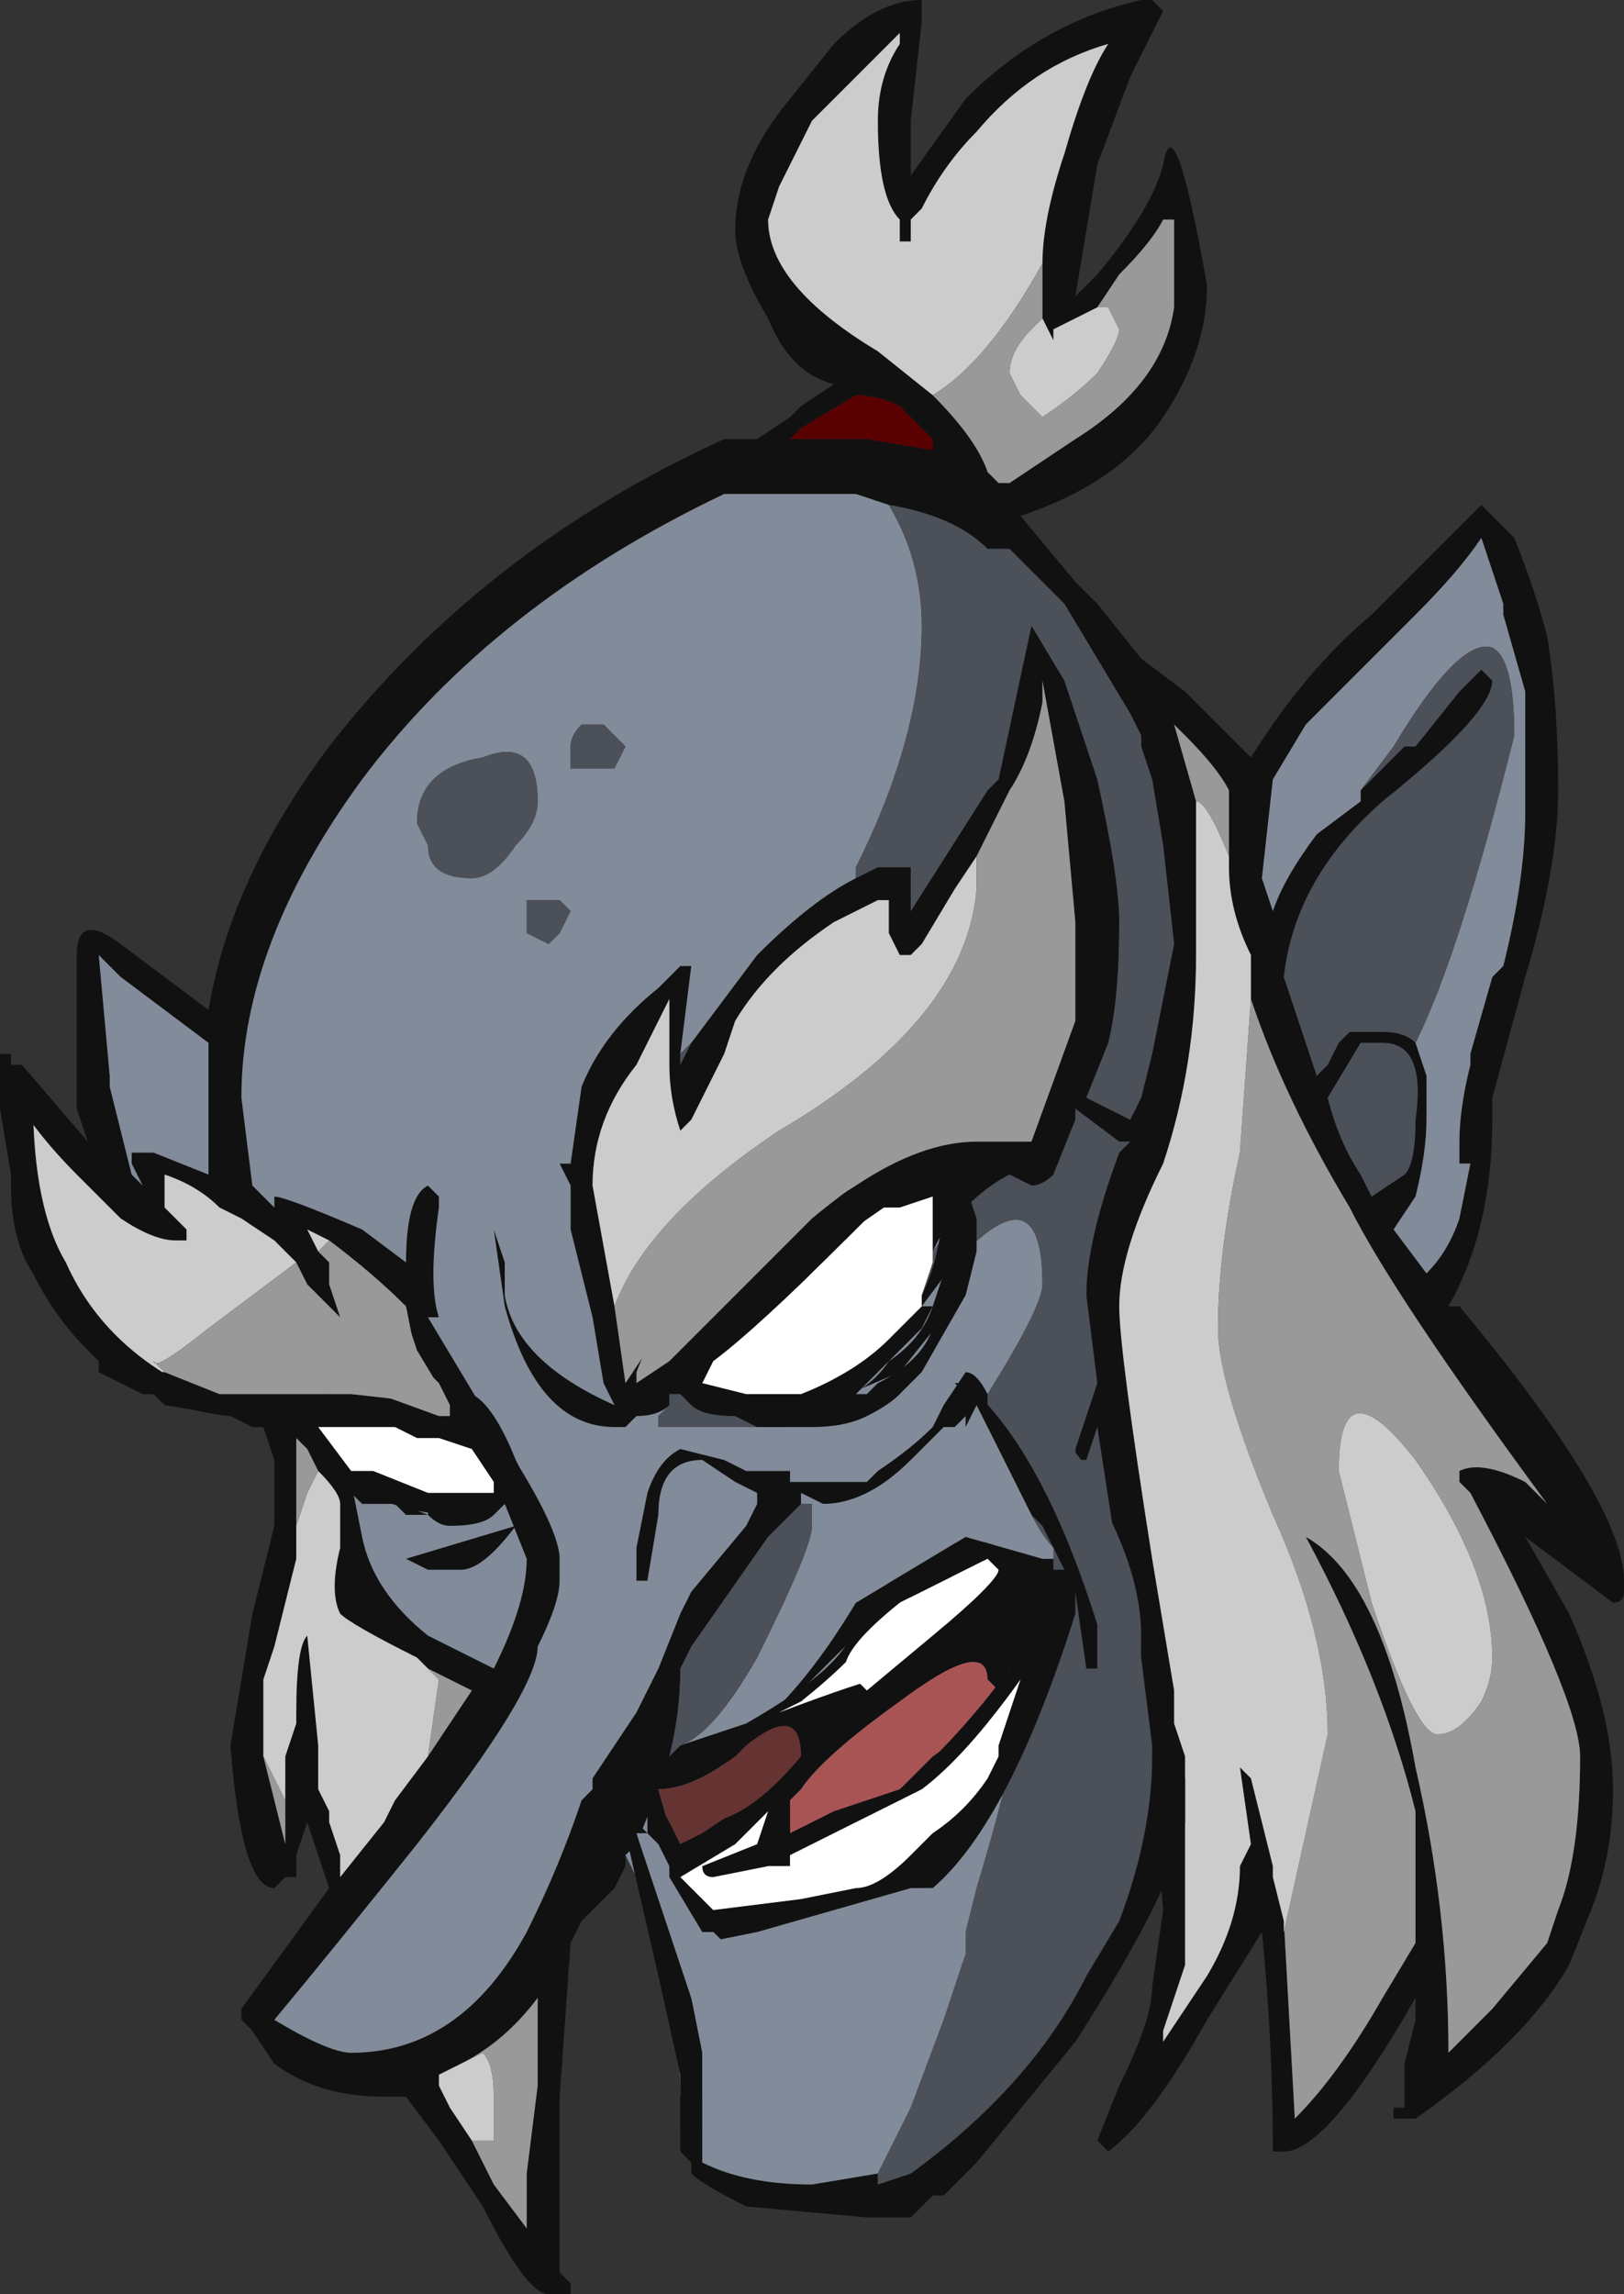 <?xml version="1.0" encoding="UTF-8" standalone="no"?>
<svg xmlns:ffdec="https://www.free-decompiler.com/flash" xmlns:xlink="http://www.w3.org/1999/xlink" ffdec:objectType="frame" height="73.15px" width="51.8px" xmlns="http://www.w3.org/2000/svg">
  <rect width="100%" height="100%" fill="#333333" stroke="none"/>
  <g transform="matrix(1.0, 0.0, 0.0, 1.0, 28.7, 80.15)">
    <use ffdec:characterId="19" height="10.45" transform="matrix(7.0, 0.0, 0.0, 7.0, -28.7, -80.15)" width="7.4" xlink:href="#shape0"/>
  </g>
  <defs>
    <g id="shape0" transform="matrix(1.0, 0.0, 0.0, 1.0, 4.1, 11.45)">
      <path d="M-1.2 -3.0 L-1.25 -3.0 -1.25 -2.95 -1.3 -2.85 -1.45 -2.7 -1.5 -2.6 -1.55 -1.9 -1.55 -1.1 -1.5 -1.05 -1.5 -1.0 -1.6 -1.0 Q-1.7 -1.0 -1.9 -1.4 L-2.1 -1.7 -2.25 -1.9 -2.35 -1.9 Q-2.65 -1.9 -2.85 -2.05 L-2.95 -2.2 -3.0 -2.25 -3.0 -2.3 -2.6 -2.85 -2.7 -3.15 -2.75 -3.0 -2.75 -2.9 -2.8 -2.9 -2.85 -2.85 Q-3.0 -2.85 -3.05 -3.5 L-2.95 -4.1 -2.85 -4.5 -2.85 -4.8 -2.9 -4.95 -2.95 -4.95 -3.05 -5.0 -3.35 -5.05 -3.4 -5.1 -3.45 -5.1 -3.65 -5.2 -3.65 -5.25 -3.7 -5.3 Q-3.85 -5.45 -3.95 -5.65 -4.05 -5.8 -4.05 -6.05 L-4.05 -6.1 -4.1 -6.4 -4.1 -6.65 -4.05 -6.65 -4.05 -6.6 -4.0 -6.6 -3.7 -6.25 -3.75 -6.4 -3.75 -7.1 Q-3.75 -7.3 -3.55 -7.15 L-3.15 -6.85 Q-3.05 -7.45 -2.6 -8.05 -1.9 -8.95 -0.8 -9.45 L-0.65 -9.45 -0.5 -9.55 -0.45 -9.6 -0.3 -9.7 Q-0.5 -9.75 -0.6 -10.0 -0.75 -10.25 -0.75 -10.4 -0.75 -10.7 -0.5 -11.0 L-0.3 -11.25 Q-0.1 -11.45 0.1 -11.45 L0.1 -11.35 0.05 -10.9 0.05 -10.65 0.3 -11.0 Q0.65 -11.35 1.1 -11.45 L1.15 -11.45 1.2 -11.4 1.05 -11.1 0.9 -10.7 0.8 -10.1 0.9 -10.2 Q1.15 -10.5 1.2 -10.7 1.25 -11.0 1.4 -10.15 1.4 -9.85 1.2 -9.55 1.0 -9.25 0.55 -9.1 L0.8 -8.8 0.9 -8.7 1.1 -8.45 1.3 -8.3 1.6 -8.0 Q1.85 -8.4 2.15 -8.65 L2.65 -9.15 2.8 -9.0 Q2.9 -8.75 2.95 -8.55 3.0 -8.25 3.0 -7.85 3.0 -7.5 2.85 -7.0 L2.7 -6.45 2.7 -6.35 Q2.7 -5.85 2.5 -5.5 L2.55 -5.5 Q3.3 -4.6 3.3 -4.25 L3.3 -4.2 Q3.3 -4.15 3.25 -4.15 L2.85 -4.45 3.05 -4.1 Q3.25 -3.65 3.25 -3.3 3.25 -3.0 3.15 -2.75 L3.05 -2.5 Q2.85 -2.15 2.35 -1.8 L2.25 -1.8 2.25 -1.85 2.3 -1.85 2.3 -2.05 2.35 -2.25 2.35 -2.35 Q1.95 -1.65 1.75 -1.65 L1.7 -1.65 Q1.7 -2.15 1.65 -2.65 L1.4 -2.25 Q1.15 -1.8 0.95 -1.65 L0.9 -1.7 1.0 -1.95 Q1.15 -2.25 1.15 -2.4 L1.2 -2.75 1.15 -3.35 -0.4 -1.75 -1.0 -1.75 -1.0 -1.9 -0.8 -1.9 -0.55 -1.85 0.25 -2.45 1.0 -3.7 0.95 -4.05 1.0 -4.3 0.9 -4.95 0.85 -4.8 0.8 -4.8 0.8 -4.85 0.9 -5.15 0.85 -5.55 Q0.85 -5.8 1.0 -6.2 L1.05 -6.25 1.0 -6.25 0.8 -6.4 0.8 -6.35 0.7 -6.1 Q0.65 -6.05 0.6 -6.05 L0.5 -6.1 Q0.4 -6.05 0.3 -5.95 L0.2 -5.85 0.15 -5.75 0.15 -5.7 0.05 -5.45 -0.5 -5.05 -0.95 -5.1 -1.05 -5.1 -1.05 -5.05 Q-1.1 -5.0 -1.2 -5.0 L-1.25 -4.95 -1.3 -4.95 Q-1.65 -4.95 -1.8 -5.5 L-1.85 -5.85 -1.8 -5.7 -1.8 -5.55 Q-1.75 -5.25 -1.3 -5.05 L-1.35 -5.15 -1.4 -5.45 -1.5 -5.85 -1.5 -6.05 -1.55 -6.15 -1.5 -6.15 -1.45 -6.5 Q-1.35 -6.75 -1.1 -6.95 L-1.0 -7.05 -0.95 -7.05 -1.0 -6.65 -1.0 -6.6 -0.95 -6.7 -0.65 -7.1 Q-0.4 -7.35 -0.2 -7.45 L-0.1 -7.5 0.05 -7.5 0.05 -7.3 0.4 -7.85 0.45 -7.9 0.6 -8.6 0.75 -8.35 0.9 -7.9 Q1.0 -7.45 1.0 -7.25 1.0 -6.9 0.95 -6.7 L0.85 -6.45 Q0.95 -6.4 1.05 -6.35 L1.1 -6.45 1.15 -6.65 1.25 -7.15 1.2 -7.6 1.15 -7.9 1.1 -8.05 1.1 -8.1 1.05 -8.2 0.75 -8.7 0.5 -8.95 0.4 -8.95 Q0.25 -9.1 -0.05 -9.15 L-0.2 -9.2 -0.8 -9.2 Q-1.85 -8.7 -2.45 -7.9 -3.0 -7.15 -3.0 -6.45 L-2.95 -6.05 -2.85 -5.95 -2.85 -6.0 Q-2.8 -6.0 -2.45 -5.85 L-2.25 -5.7 Q-2.25 -6.0 -2.15 -6.05 L-2.1 -6.0 -2.1 -5.95 Q-2.15 -5.6 -2.1 -5.45 L-2.15 -5.45 -1.85 -4.95 Q-1.55 -4.5 -1.55 -4.35 L-1.55 -4.25 Q-1.55 -4.15 -1.65 -3.95 -1.65 -3.75 -2.2 -3.05 -2.6 -2.55 -2.85 -2.25 -2.6 -2.1 -2.5 -2.1 -2.0 -2.1 -1.7 -2.65 -1.55 -2.95 -1.45 -3.25 L-1.4 -3.3 -1.4 -3.35 -1.2 -3.65 -1.1 -3.85 -1.0 -4.1 -0.95 -4.2 -0.7 -4.5 -0.65 -4.6 -0.65 -4.65 -0.75 -4.7 -0.9 -4.8 Q-1.1 -4.8 -1.1 -4.55 L-1.15 -4.25 -1.2 -4.25 -1.2 -4.4 -1.15 -4.65 Q-1.1 -4.8 -1.0 -4.85 L-0.8 -4.8 -0.7 -4.75 -0.5 -4.75 -0.5 -4.7 -0.15 -4.7 -0.1 -4.75 Q0.05 -4.85 0.15 -4.95 L0.2 -5.05 0.3 -5.2 Q0.35 -5.2 0.4 -5.1 L0.4 -5.05 0.45 -4.0 0.35 -3.6 0.3 -3.6 0.4 -4.55 0.3 -4.75 0.2 -4.0 0.1 -3.85 -0.1 -3.7 -0.15 -3.7 Q-0.4 -3.5 -0.9 -3.4 L-1.1 -3.3 -1.2 -3.05 -1.2 -3.0 M0.65 -10.25 Q0.65 -10.45 0.75 -10.75 0.85 -11.1 0.95 -11.25 0.6 -11.15 0.35 -10.85 0.2 -10.7 0.1 -10.5 L0.05 -10.45 0.05 -10.35 0.0 -10.35 0.0 -10.45 Q-0.1 -10.55 -0.1 -10.9 -0.1 -11.1 0.0 -11.25 L0.0 -11.3 -0.4 -10.9 -0.55 -10.6 -0.6 -10.45 Q-0.6 -10.15 -0.1 -9.85 L0.15 -9.65 Q0.35 -9.45 0.4 -9.3 L0.45 -9.25 0.5 -9.25 0.8 -9.45 Q1.2 -9.7 1.25 -10.05 L1.25 -10.45 1.2 -10.45 Q1.15 -10.35 1.0 -10.2 L0.9 -10.05 0.7 -9.95 0.7 -9.9 0.65 -10.0 0.65 -10.25 M2.35 -6.7 L2.4 -6.55 2.4 -6.35 Q2.4 -6.2 2.35 -6.0 L2.25 -5.85 2.4 -5.65 Q2.5 -5.75 2.55 -5.9 L2.6 -6.15 2.55 -6.15 2.55 -6.25 Q2.55 -6.4 2.6 -6.6 L2.6 -6.65 2.7 -7.0 2.75 -7.05 Q2.85 -7.45 2.85 -7.75 L2.85 -8.3 2.75 -8.65 2.75 -8.7 2.65 -9.0 Q2.55 -8.85 2.35 -8.65 L1.85 -8.15 1.7 -7.9 1.65 -7.45 1.7 -7.3 Q1.75 -7.45 1.9 -7.65 L2.1 -7.8 2.1 -7.85 2.3 -8.05 2.35 -8.05 2.55 -8.3 2.65 -8.4 2.7 -8.35 Q2.7 -8.2 2.2 -7.8 1.8 -7.45 1.75 -7.0 L1.9 -6.55 1.95 -6.6 2.0 -6.7 2.05 -6.75 2.2 -6.75 Q2.3 -6.75 2.35 -6.7 M0.15 -9.45 L0.0 -9.6 Q-0.1 -9.65 -0.2 -9.65 L-0.45 -9.5 -0.5 -9.45 -0.15 -9.45 0.15 -9.4 0.15 -9.45 M1.5 -7.5 L1.5 -7.85 Q1.45 -7.95 1.3 -8.1 L1.25 -8.15 1.35 -7.8 1.35 -7.1 Q1.35 -6.6 1.2 -6.15 1.0 -5.75 1.0 -5.5 1.0 -5.3 1.15 -4.35 L1.25 -3.75 1.25 -3.6 1.3 -3.45 1.3 -2.5 1.2 -2.2 1.2 -2.15 1.4 -2.45 Q1.55 -2.7 1.55 -2.95 L1.6 -3.05 1.55 -3.4 1.6 -3.35 1.7 -2.95 1.7 -2.9 1.75 -2.7 1.8 -1.8 Q2.0 -2.0 2.2 -2.35 L2.35 -2.6 2.35 -3.2 Q2.2 -3.8 1.85 -4.45 2.2 -4.25 2.35 -3.4 2.5 -2.75 2.5 -2.1 L2.7 -2.3 2.95 -2.6 3.0 -2.75 Q3.1 -3.0 3.1 -3.45 3.1 -3.7 2.6 -4.65 L2.55 -4.7 2.55 -4.75 Q2.65 -4.8 2.85 -4.7 L2.95 -4.6 Q2.25 -5.55 2.05 -5.95 1.75 -6.45 1.6 -6.9 L1.6 -7.1 Q1.5 -7.3 1.5 -7.5 M-1.3 -5.5 L-1.25 -5.15 -1.05 -5.45 -0.9 -5.55 -0.6 -5.8 -0.2 -6.05 Q0.1 -6.25 0.35 -6.25 L0.6 -6.25 0.8 -6.8 0.8 -7.25 0.75 -7.8 0.65 -8.35 0.65 -8.25 Q0.6 -8.0 0.5 -7.85 L0.35 -7.55 0.25 -7.4 0.1 -7.15 0.05 -7.1 0.0 -7.1 -0.05 -7.2 -0.05 -7.35 -0.1 -7.35 -0.3 -7.25 Q-0.6 -7.05 -0.75 -6.8 L-0.8 -6.65 -0.95 -6.35 -1.0 -6.3 Q-1.05 -6.45 -1.05 -6.6 L-1.05 -6.9 -1.2 -6.6 Q-1.4 -6.35 -1.4 -6.05 L-1.3 -5.5 M2.2 -6.7 L2.1 -6.7 1.95 -6.45 Q2.0 -6.25 2.1 -6.1 L2.15 -6.0 2.3 -6.1 Q2.35 -6.15 2.35 -6.35 2.4 -6.7 2.2 -6.7 M0.0 -5.8 L0.0 -6.0 -0.65 -5.55 0.0 -5.8 M0.3 -5.75 L0.2 -5.45 0.0 -5.2 -0.35 -5.05 Q-0.15 -5.1 -0.05 -5.25 0.1 -5.35 0.15 -5.5 L0.2 -5.65 0.3 -5.95 0.3 -5.75 M-1.0 -3.5 L-0.7 -3.6 Q-0.35 -3.8 -0.25 -3.95 L-0.05 -4.25 0.05 -4.8 Q-0.15 -4.6 -0.35 -4.6 L-0.45 -4.65 -0.45 -4.6 -0.6 -4.45 -0.95 -3.95 -1.0 -3.85 Q-1.0 -3.65 -1.05 -3.45 L-1.0 -3.5 M-1.05 -3.45 L-1.05 -3.45 M0.05 -4.15 L0.05 -4.25 Q-0.05 -4.0 -0.15 -3.95 L-0.1 -4.05 Q-0.2 -3.9 -0.45 -3.7 L-0.55 -3.65 Q-0.15 -3.8 -0.1 -3.8 L0.05 -4.15 M2.1 -2.8 L2.1 -2.8 M-2.6 -5.8 L-2.7 -5.85 -2.65 -5.75 -2.6 -5.7 -2.6 -5.6 -2.55 -5.45 -2.7 -5.6 -2.75 -5.7 -2.85 -5.8 -3.0 -5.9 -3.1 -5.95 Q-3.2 -6.05 -3.35 -6.1 L-3.35 -5.95 -3.25 -5.85 -3.25 -5.8 -3.3 -5.8 Q-3.4 -5.8 -3.55 -5.9 L-3.75 -6.1 Q-3.9 -6.25 -4.0 -6.4 L-3.9 -5.85 -3.8 -5.65 Q-3.55 -5.3 -3.4 -5.2 L-3.35 -5.2 -3.1 -5.1 -2.5 -5.1 -2.05 -5.05 -2.1 -5.15 -2.2 -5.25 -2.25 -5.5 Q-2.4 -5.65 -2.6 -5.8 M-1.95 -4.85 L-2.55 -4.9 -2.05 -4.7 -1.95 -4.85 M-2.0 -4.55 Q-2.3 -4.55 -2.5 -4.7 L-2.45 -4.45 Q-2.4 -4.2 -2.15 -4.0 L-1.85 -3.85 Q-1.7 -4.15 -1.7 -4.35 L-1.8 -4.6 -2.0 -4.55 M-2.65 -4.75 L-2.7 -4.85 -2.75 -4.9 -2.75 -4.5 -2.75 -4.35 -2.85 -3.95 -2.9 -3.8 -2.9 -3.45 -2.8 -3.05 -2.8 -3.25 -2.8 -3.45 -2.75 -3.6 -2.75 -3.65 Q-2.75 -3.95 -2.7 -4.0 L-2.65 -3.5 -2.65 -3.3 -2.6 -3.2 -2.6 -3.15 -2.55 -3.0 -2.55 -2.9 -2.35 -3.15 -2.3 -3.25 -2.15 -3.45 -1.95 -3.75 -2.15 -3.85 -2.2 -3.9 Q-2.5 -4.05 -2.55 -4.1 -2.6 -4.2 -2.55 -4.4 L-2.55 -4.6 Q-2.55 -4.65 -2.65 -4.75 M-1.65 -4.25 L-1.65 -4.25 M-0.55 -4.6 L-0.55 -4.6 M-3.4 -6.2 L-3.15 -6.1 -3.15 -6.7 -3.55 -7.0 -3.65 -7.1 -3.6 -6.55 -3.6 -6.5 -3.5 -6.1 -3.45 -6.05 -3.5 -6.15 -3.5 -6.2 -3.4 -6.2 M-2.0 -2.05 L-2.1 -2.0 -2.1 -1.95 -2.05 -1.85 -1.95 -1.7 -1.85 -1.5 -1.7 -1.3 -1.7 -1.55 -1.65 -1.95 -1.65 -2.35 Q-1.8 -2.15 -2.0 -2.05" fill="#111111" fill-rule="evenodd" stroke="none"/>
      <path d="M-1.2 -3.0 L-1.2 -3.05 -1.1 -3.3 -0.9 -3.4 Q-0.4 -3.5 -0.15 -3.7 L-0.1 -3.7 0.1 -3.85 0.2 -4.0 0.3 -4.75 0.4 -4.5 0.4 -4.55 0.3 -3.6 0.35 -3.6 0.45 -4.0 0.5 -3.45 Q0.5 -3.35 0.35 -2.85 L0.25 -2.45 -0.55 -1.85 -0.8 -1.9 -1.0 -1.9 Q-1.0 -2.4 -1.15 -2.8 L-1.2 -3.0 M0.4 -5.1 Q0.35 -5.2 0.3 -5.2 L0.2 -5.05 0.15 -4.95 Q0.05 -4.85 -0.1 -4.75 L-0.15 -4.7 -0.5 -4.7 -0.5 -4.75 -0.7 -4.75 -0.8 -4.8 -1.0 -4.85 Q-1.1 -4.8 -1.15 -4.65 L-1.2 -4.4 -1.2 -4.25 -1.15 -4.25 -1.1 -4.55 Q-1.1 -4.8 -0.9 -4.8 L-0.75 -4.7 -0.65 -4.65 -0.65 -4.6 -0.7 -4.5 -0.95 -4.2 -1.0 -4.1 -1.1 -3.85 -1.2 -3.65 -1.4 -3.35 -1.4 -3.3 -1.45 -3.25 Q-1.55 -2.95 -1.7 -2.65 -2.0 -2.1 -2.5 -2.1 -2.6 -2.1 -2.85 -2.25 -2.6 -2.55 -2.2 -3.05 -1.65 -3.75 -1.65 -3.95 -1.55 -4.15 -1.55 -4.25 L-1.55 -4.35 Q-1.55 -4.5 -1.85 -4.95 L-2.15 -5.45 -2.1 -5.45 Q-2.15 -5.6 -2.1 -5.95 L-2.1 -6.0 -2.15 -6.05 Q-2.25 -6.0 -2.25 -5.7 L-2.45 -5.85 Q-2.8 -6.0 -2.85 -6.0 L-2.85 -5.95 -2.95 -6.05 -3.0 -6.45 Q-3.0 -7.15 -2.45 -7.9 -1.85 -8.7 -0.8 -9.2 L-0.2 -9.2 -0.05 -9.15 Q0.1 -8.9 0.1 -8.6 0.1 -8.1 -0.2 -7.5 L-0.2 -7.45 Q-0.4 -7.35 -0.65 -7.1 L-0.95 -6.7 -1.0 -6.65 -0.95 -7.05 -1.0 -7.05 -1.1 -6.95 Q-1.35 -6.75 -1.45 -6.5 L-1.5 -6.15 -1.55 -6.15 -1.5 -6.05 -1.5 -5.85 -1.4 -5.45 -1.35 -5.15 -1.3 -5.05 Q-1.75 -5.25 -1.8 -5.55 L-1.8 -5.7 -1.85 -5.85 -1.8 -5.5 Q-1.65 -4.95 -1.3 -4.95 L-1.25 -4.95 -1.2 -5.0 Q-1.1 -5.0 -1.05 -5.05 L-1.1 -5.0 -1.1 -4.95 -0.55 -4.95 Q-0.45 -4.95 -0.45 -5.05 L-0.5 -5.05 0.05 -5.45 0.15 -5.6 0.2 -5.65 0.15 -5.5 Q0.1 -5.35 -0.05 -5.25 -0.15 -5.1 -0.35 -5.05 L0.0 -5.2 0.2 -5.45 0.3 -5.75 Q0.65 -6.1 0.65 -5.6 0.65 -5.5 0.4 -5.1 M0.15 -5.75 L0.2 -5.85 0.3 -5.95 0.15 -5.75 M2.1 -7.85 L2.1 -7.8 1.9 -7.65 Q1.75 -7.45 1.7 -7.3 L1.65 -7.45 1.7 -7.9 1.85 -8.15 2.35 -8.65 Q2.55 -8.85 2.65 -9.0 L2.75 -8.7 2.75 -8.65 2.85 -8.3 2.85 -7.75 Q2.85 -7.45 2.75 -7.05 L2.7 -7.0 2.6 -6.65 2.6 -6.6 Q2.55 -6.4 2.55 -6.25 L2.55 -6.15 2.6 -6.15 2.55 -5.9 Q2.5 -5.75 2.4 -5.65 L2.25 -5.85 2.35 -6.0 Q2.4 -6.2 2.4 -6.35 L2.4 -6.55 2.35 -6.7 Q2.55 -7.1 2.8 -8.1 2.8 -8.45 2.7 -8.5 2.55 -8.55 2.25 -8.05 L2.1 -7.85 M-0.45 -4.6 L-0.45 -4.65 -0.35 -4.6 Q-0.15 -4.6 0.05 -4.8 L-0.05 -4.25 -0.25 -3.95 Q-0.35 -3.8 -0.7 -3.6 L-1.0 -3.5 Q-0.85 -3.55 -0.65 -3.9 -0.4 -4.4 -0.4 -4.5 -0.4 -4.65 -0.4 -4.6 L-0.45 -4.6 M-1.05 -3.45 L-1.05 -3.45 M-1.55 -7.2 L-1.5 -7.3 -1.55 -7.35 -1.7 -7.35 -1.7 -7.2 -1.6 -7.15 -1.55 -7.2 M-2.2 -7.7 L-2.15 -7.6 Q-2.15 -7.45 -1.95 -7.45 -1.85 -7.45 -1.75 -7.6 -1.65 -7.7 -1.65 -7.8 -1.65 -8.1 -1.9 -8.0 -2.2 -7.95 -2.2 -7.7 M-1.45 -8.15 Q-1.5 -8.1 -1.5 -8.05 L-1.5 -7.95 -1.3 -7.95 -1.25 -8.05 -1.35 -8.15 -1.45 -8.15 M-2.0 -4.55 L-1.8 -4.6 -1.7 -4.35 Q-1.7 -4.15 -1.85 -3.85 L-2.15 -4.0 Q-2.4 -4.2 -2.45 -4.45 L-2.5 -4.7 Q-2.3 -4.55 -2.0 -4.55 M-3.4 -6.2 L-3.5 -6.2 -3.5 -6.15 -3.45 -6.05 -3.5 -6.1 -3.6 -6.5 -3.6 -6.55 -3.65 -7.1 -3.55 -7.0 -3.15 -6.7 -3.15 -6.1 -3.4 -6.2" fill="#828b99" fill-rule="evenodd" stroke="none"/>
      <path d="M0.0 -5.8 L-0.65 -5.55 0.0 -6.0 0.0 -5.8 M0.05 -4.15 L-0.1 -3.8 Q-0.15 -3.8 -0.55 -3.65 L-0.45 -3.7 Q-0.2 -3.9 -0.1 -4.05 L-0.15 -3.95 Q-0.05 -4.0 0.05 -4.25 L0.05 -4.15 M-1.95 -4.85 L-2.05 -4.7 -2.55 -4.9 -1.95 -4.85" fill="#ffffff" fill-rule="evenodd" stroke="none"/>
      <path d="M0.15 -9.65 L-0.1 -9.85 Q-0.6 -10.15 -0.6 -10.45 L-0.55 -10.6 -0.4 -10.9 0.0 -11.3 0.0 -11.25 Q-0.1 -11.1 -0.1 -10.9 -0.1 -10.55 0.0 -10.45 L0.0 -10.35 0.05 -10.35 0.05 -10.45 0.1 -10.5 Q0.2 -10.7 0.35 -10.85 0.6 -11.15 0.95 -11.25 0.85 -11.1 0.75 -10.75 0.65 -10.45 0.65 -10.25 0.4 -9.8 0.15 -9.65 M0.65 -10.0 L0.7 -9.9 0.7 -9.95 0.9 -10.05 0.95 -10.05 1.0 -9.95 Q1.0 -9.9 0.9 -9.75 0.8 -9.65 0.65 -9.55 L0.55 -9.65 0.5 -9.75 Q0.5 -9.85 0.6 -9.95 L0.65 -10.0 M1.35 -7.8 Q1.4 -7.8 1.5 -7.55 L1.5 -7.5 Q1.5 -7.3 1.6 -7.1 L1.6 -6.9 1.55 -6.2 Q1.45 -5.75 1.45 -5.4 1.45 -5.15 1.7 -4.55 1.95 -4.0 1.95 -3.55 L1.75 -2.65 1.75 -2.7 1.7 -2.9 1.7 -2.95 1.6 -3.35 1.55 -3.4 1.6 -3.05 1.55 -2.95 Q1.55 -2.7 1.4 -2.45 L1.2 -2.15 1.2 -2.2 1.3 -2.5 1.3 -3.45 1.25 -3.6 1.25 -3.75 1.15 -4.35 Q1.0 -5.3 1.0 -5.5 1.0 -5.75 1.2 -6.15 1.35 -6.6 1.35 -7.1 L1.35 -7.8 M0.35 -7.55 L0.35 -7.4 Q0.3 -6.8 -0.55 -6.3 -1.15 -5.9 -1.3 -5.5 L-1.4 -6.05 Q-1.4 -6.35 -1.2 -6.6 L-1.05 -6.9 -1.05 -6.6 Q-1.05 -6.45 -1.0 -6.3 L-0.95 -6.35 -0.8 -6.65 -0.75 -6.8 Q-0.6 -7.05 -0.3 -7.25 L-0.1 -7.35 -0.05 -7.35 -0.05 -7.2 0.0 -7.1 0.05 -7.1 0.1 -7.15 0.25 -7.4 0.35 -7.55 M2.45 -3.55 Q2.35 -3.55 2.15 -4.15 L2.0 -4.75 Q2.0 -5.25 2.35 -4.8 2.7 -4.3 2.7 -3.9 2.7 -3.8 2.65 -3.7 2.55 -3.55 2.45 -3.55 M-2.6 -5.8 L-2.65 -5.75 -2.7 -5.85 -2.6 -5.8 M-2.75 -5.7 L-3.15 -5.4 Q-3.4 -5.2 -3.4 -5.25 L-3.35 -5.2 -3.4 -5.2 Q-3.55 -5.3 -3.8 -5.65 L-3.9 -5.85 -4.0 -6.4 Q-3.9 -6.25 -3.75 -6.1 L-3.55 -5.9 Q-3.4 -5.8 -3.3 -5.8 L-3.25 -5.8 -3.25 -5.85 -3.35 -5.95 -3.35 -6.1 Q-3.2 -6.05 -3.1 -5.95 L-3.0 -5.9 -2.85 -5.8 -2.75 -5.7 M-2.65 -4.75 Q-2.55 -4.65 -2.55 -4.6 L-2.55 -4.4 Q-2.6 -4.2 -2.55 -4.1 -2.5 -4.05 -2.2 -3.9 L-2.15 -3.85 -2.1 -3.8 -2.15 -3.45 -2.3 -3.25 -2.35 -3.15 -2.55 -2.9 -2.55 -3.0 -2.6 -3.15 -2.6 -3.2 -2.65 -3.3 -2.65 -3.5 -2.7 -4.0 Q-2.75 -3.95 -2.75 -3.65 L-2.75 -3.6 -2.8 -3.45 -2.8 -3.25 -2.9 -3.45 -2.9 -3.8 -2.85 -3.95 -2.75 -4.35 -2.75 -4.5 -2.7 -4.65 -2.65 -4.75 M-1.95 -1.7 L-2.05 -1.85 -2.1 -1.95 -2.1 -2.0 -2.0 -2.05 -1.9 -2.1 Q-1.85 -2.05 -1.85 -1.9 L-1.85 -1.7 -1.95 -1.7" fill="#cccccc" fill-rule="evenodd" stroke="none"/>
      <path d="M0.15 -9.45 L0.15 -9.4 -0.15 -9.45 -0.5 -9.45 -0.45 -9.5 -0.2 -9.65 Q-0.1 -9.65 0.0 -9.6 L0.15 -9.45" fill="#590000" fill-rule="evenodd" stroke="none"/>
      <path d="M0.15 -9.65 Q0.4 -9.8 0.65 -10.25 L0.65 -10.0 0.6 -9.95 Q0.5 -9.85 0.5 -9.75 L0.55 -9.65 0.65 -9.55 Q0.8 -9.65 0.9 -9.75 1.0 -9.9 1.0 -9.95 L0.95 -10.05 0.9 -10.05 1.0 -10.2 Q1.15 -10.35 1.2 -10.45 L1.25 -10.45 1.25 -10.05 Q1.2 -9.7 0.8 -9.45 L0.5 -9.25 0.45 -9.25 0.4 -9.3 Q0.35 -9.45 0.15 -9.65 M1.35 -7.8 L1.25 -8.15 1.3 -8.1 Q1.45 -7.95 1.5 -7.85 L1.5 -7.5 1.5 -7.55 Q1.4 -7.8 1.35 -7.8 M1.6 -6.9 Q1.75 -6.45 2.05 -5.95 2.25 -5.55 2.95 -4.6 L2.85 -4.7 Q2.65 -4.8 2.55 -4.75 L2.55 -4.7 2.6 -4.65 Q3.1 -3.7 3.1 -3.45 3.1 -3.0 3.0 -2.75 L2.95 -2.6 2.7 -2.3 2.5 -2.1 Q2.5 -2.75 2.35 -3.4 2.2 -4.25 1.85 -4.45 2.2 -3.8 2.35 -3.2 L2.35 -2.6 2.2 -2.35 Q2.0 -2.0 1.8 -1.8 L1.75 -2.7 1.75 -2.65 1.95 -3.55 Q1.95 -4.0 1.7 -4.55 1.45 -5.15 1.45 -5.4 1.45 -5.75 1.55 -6.2 L1.6 -6.9 M0.35 -7.55 L0.5 -7.85 Q0.6 -8.0 0.65 -8.25 L0.65 -8.35 0.75 -7.8 0.8 -7.25 0.8 -6.8 0.6 -6.25 0.35 -6.25 Q0.1 -6.25 -0.2 -6.05 L-0.6 -5.8 -0.9 -5.55 -1.05 -5.45 -1.25 -5.15 -1.3 -5.5 Q-1.15 -5.9 -0.55 -6.3 0.3 -6.8 0.35 -7.4 L0.35 -7.55 M2.45 -3.55 Q2.55 -3.55 2.65 -3.7 2.7 -3.8 2.7 -3.9 2.7 -4.3 2.35 -4.8 2.0 -5.25 2.0 -4.75 L2.15 -4.15 Q2.35 -3.55 2.45 -3.55 M2.1 -2.8 L2.1 -2.8 M-2.65 -5.75 L-2.6 -5.8 Q-2.4 -5.65 -2.25 -5.5 L-2.2 -5.25 -2.1 -5.15 -2.05 -5.05 -2.5 -5.1 -3.1 -5.1 -3.35 -5.2 -3.4 -5.25 Q-3.4 -5.2 -3.15 -5.4 L-2.75 -5.7 -2.7 -5.6 -2.55 -5.45 -2.6 -5.6 -2.6 -5.7 -2.65 -5.75 M-2.75 -4.5 L-2.75 -4.9 -2.7 -4.85 -2.65 -4.75 -2.7 -4.65 -2.75 -4.5 M-2.15 -3.85 L-1.95 -3.75 -2.15 -3.45 -2.1 -3.8 -2.15 -3.85 M-2.8 -3.25 L-2.8 -3.05 -2.9 -3.45 -2.8 -3.25 M-2.0 -2.05 Q-1.8 -2.15 -1.65 -2.35 L-1.65 -1.95 -1.7 -1.55 -1.7 -1.3 -1.85 -1.5 -1.95 -1.7 -1.85 -1.7 -1.85 -1.9 Q-1.85 -2.05 -1.9 -2.1 L-2.0 -2.05" fill="#999999" fill-rule="evenodd" stroke="none"/>
      <path d="M0.3 -4.75 L0.4 -4.55 0.4 -4.5 0.3 -4.75 M0.45 -4.0 L0.4 -5.05 0.4 -5.1 Q0.65 -5.5 0.65 -5.6 0.65 -6.1 0.3 -5.75 L0.3 -5.95 0.2 -5.65 0.15 -5.6 0.05 -5.45 0.15 -5.7 0.15 -5.75 0.3 -5.95 Q0.4 -6.05 0.5 -6.1 L0.6 -6.05 Q0.65 -6.05 0.7 -6.1 L0.8 -6.35 0.8 -6.4 1.0 -6.25 1.05 -6.25 1.0 -6.2 Q0.85 -5.8 0.85 -5.55 L0.9 -5.15 0.8 -4.85 0.8 -4.8 0.85 -4.8 0.9 -4.95 1.0 -4.3 0.95 -4.05 1.0 -3.7 0.25 -2.45 0.35 -2.85 Q0.5 -3.35 0.5 -3.45 L0.45 -4.0 M-0.05 -9.15 Q0.25 -9.1 0.4 -8.95 L0.5 -8.95 0.75 -8.7 1.05 -8.2 1.1 -8.1 1.1 -8.05 1.15 -7.9 1.2 -7.6 1.25 -7.15 1.15 -6.65 1.1 -6.45 1.05 -6.35 Q0.95 -6.4 0.85 -6.45 L0.95 -6.7 Q1.0 -6.9 1.0 -7.25 1.0 -7.45 0.9 -7.9 L0.75 -8.35 0.6 -8.6 0.45 -7.9 0.4 -7.85 0.05 -7.3 0.05 -7.5 -0.1 -7.5 -0.2 -7.45 -0.2 -7.5 Q0.1 -8.1 0.1 -8.6 0.1 -8.9 -0.05 -9.15 M-0.95 -6.7 L-1.0 -6.6 -1.0 -6.65 -0.95 -6.7 M-1.05 -5.05 L-1.05 -5.1 -0.95 -5.1 -0.5 -5.05 -0.45 -5.05 Q-0.45 -4.95 -0.55 -4.95 L-1.1 -4.95 -1.1 -5.0 -1.05 -5.05 M2.1 -7.85 L2.25 -8.05 Q2.55 -8.55 2.7 -8.5 2.8 -8.45 2.8 -8.1 2.55 -7.1 2.35 -6.7 2.3 -6.75 2.2 -6.75 L2.05 -6.75 2.0 -6.7 1.95 -6.6 1.9 -6.55 1.75 -7.0 Q1.8 -7.45 2.2 -7.8 2.7 -8.2 2.7 -8.35 L2.65 -8.4 2.55 -8.3 2.35 -8.05 2.3 -8.05 2.1 -7.85 M2.2 -6.7 Q2.4 -6.7 2.35 -6.35 2.35 -6.15 2.3 -6.1 L2.15 -6.0 2.1 -6.1 Q2.0 -6.25 1.95 -6.45 L2.1 -6.7 2.2 -6.7 M-0.45 -4.6 L-0.4 -4.6 Q-0.4 -4.65 -0.4 -4.5 -0.4 -4.4 -0.65 -3.9 -0.85 -3.55 -1.0 -3.5 L-1.05 -3.45 Q-1.0 -3.65 -1.0 -3.85 L-0.95 -3.95 -0.6 -4.45 -0.45 -4.6 M-1.45 -8.15 L-1.35 -8.15 -1.25 -8.05 -1.3 -7.95 -1.5 -7.95 -1.5 -8.05 Q-1.5 -8.1 -1.45 -8.15 M-2.2 -7.7 Q-2.2 -7.95 -1.9 -8.0 -1.65 -8.1 -1.65 -7.8 -1.65 -7.7 -1.75 -7.6 -1.85 -7.45 -1.95 -7.45 -2.15 -7.45 -2.15 -7.6 L-2.2 -7.7 M-1.55 -7.2 L-1.6 -7.15 -1.7 -7.2 -1.7 -7.35 -1.55 -7.35 -1.5 -7.3 -1.55 -7.2" fill="#4b5059" fill-rule="evenodd" stroke="none"/>
      <path d="M-0.4 -5.9 L-0.15 -6.0 -0.1 -6.05 Q0.15 -6.2 0.5 -6.2 L0.1 -6.05 0.2 -6.05 Q0.25 -6.1 0.3 -6.05 L0.3 -6.05 0.35 -5.9 0.35 -5.75 0.3 -5.55 0.1 -5.2 0.0 -5.1 Q-0.05 -5.05 -0.15 -5.0 -0.25 -4.95 -0.4 -4.95 L-0.65 -4.95 -0.75 -5.0 Q-0.9 -5.0 -0.95 -5.05 L-1.0 -5.1 -1.05 -5.15 -1.2 -5.0 -1.2 -5.1 -1.05 -5.2 -1.05 -5.25 -0.4 -5.9 M0.1 -5.55 Q0.2 -5.75 0.2 -6.05 L0.15 -6.0 0.0 -5.95 -0.1 -5.95 -0.25 -5.8 Q-0.65 -5.4 -0.85 -5.25 L-0.9 -5.15 -0.7 -5.1 -0.45 -5.1 Q-0.2 -5.2 -0.05 -5.35 L0.1 -5.5 0.1 -5.55 M0.25 -5.7 L0.1 -5.5 0.15 -5.5 0.1 -5.4 -0.2 -5.1 -0.15 -5.1 -0.1 -5.15 Q0.1 -5.25 0.15 -5.4 L0.25 -5.7 M0.35 -5.05 L0.25 -5.15 0.3 -5.15 Q0.65 -4.85 0.9 -4.05 L0.9 -3.85 0.85 -3.85 0.8 -4.2 0.5 -3.85 0.1 -2.85 0.15 -2.85 Q-0.2 -2.7 -0.45 -2.65 L-0.8 -2.6 -0.85 -2.65 -0.95 -2.65 -1.1 -2.95 -1.15 -3.3 -1.2 -3.35 -1.2 -3.4 -1.1 -3.4 Q-0.65 -3.4 -0.2 -4.15 L0.3 -4.45 0.65 -4.35 0.7 -4.35 0.7 -4.3 0.75 -4.3 0.65 -4.5 0.6 -4.55 0.35 -5.05 M0.15 -4.0 Q0.45 -4.25 0.45 -4.3 L0.4 -4.35 Q0.2 -4.25 0.0 -4.15 L-0.2 -4.0 -0.35 -3.85 Q-0.6 -3.6 -0.75 -3.45 -0.95 -3.3 -1.1 -3.3 L-1.0 -2.95 -0.95 -2.8 -0.85 -2.75 -0.65 -3.25 -0.7 -3.4 -0.7 -3.45 -0.65 -3.45 Q-0.55 -3.55 -0.25 -3.65 0.15 -3.85 0.15 -4.0 M0.45 -3.75 L0.4 -3.8 Q0.4 -4.0 0.0 -3.7 -0.35 -3.45 -0.45 -3.3 L-0.5 -3.25 -0.6 -3.05 -0.6 -2.8 0.0 -3.3 0.15 -3.45 Q0.3 -3.55 0.45 -3.75 M0.75 -4.2 L0.75 -4.2 M-2.05 -5.0 L-2.0 -5.0 -2.0 -5.05 -1.95 -5.0 -1.95 -5.1 Q-1.85 -5.05 -1.75 -4.8 -1.6 -4.5 -1.55 -4.35 L-1.6 -4.4 -1.65 -4.35 -1.7 -4.45 -1.8 -4.6 -1.85 -4.55 Q-1.9 -4.5 -2.05 -4.5 -2.1 -4.5 -2.15 -4.55 L-2.25 -4.55 -2.3 -4.6 -2.45 -4.6 -2.6 -4.75 -2.75 -4.95 -2.8 -4.95 -2.8 -5.0 -3.05 -5.0 Q-3.6 -5.05 -3.85 -5.6 -4.0 -5.95 -4.0 -6.3 L-4.0 -6.45 -3.95 -6.45 Q-3.95 -5.95 -3.8 -5.7 -3.6 -5.25 -3.05 -5.05 L-2.65 -5.05 -2.6 -5.1 -2.5 -5.05 -2.25 -5.05 -2.2 -5.0 -2.1 -5.0 -2.05 -5.0 M-1.85 -4.65 L-1.85 -4.7 -1.95 -4.85 -2.1 -4.9 -2.2 -4.9 -2.3 -4.95 -2.65 -4.95 -2.5 -4.75 -2.35 -4.65 -2.4 -4.65 -2.15 -4.55 -2.15 -4.6 -1.95 -4.6 -1.9 -4.65 -1.85 -4.65 M-2.45 -4.7 L-2.45 -4.7 M-2.25 -4.35 L-1.75 -4.5 Q-1.9 -4.3 -2.0 -4.3 L-2.15 -4.3 -2.25 -4.35 M-0.95 -5.2 L-1.0 -5.15 -0.95 -5.15 -0.95 -5.2" fill="#111111" fill-rule="evenodd" stroke="none"/>
      <path d="M0.3 -5.55 L0.45 -5.75 0.45 -5.6 -0.1 -4.8 -0.15 -4.8 -0.15 -4.85 0.0 -5.1 0.1 -5.2 0.3 -5.55 M-0.2 -4.15 L-0.3 -4.1 -0.45 -4.0 -0.5 -4.05 Q-0.5 -4.15 -0.4 -4.25 L-0.45 -4.3 0.2 -4.95 0.25 -4.95 0.3 -5.0 0.3 -4.95 0.35 -5.05 0.6 -4.55 Q0.65 -4.45 0.7 -4.4 L0.7 -4.35 0.65 -4.35 0.3 -4.45 -0.2 -4.15 M-0.45 -2.65 L-0.4 -2.65 -0.35 -2.55 Q-0.4 -2.5 -0.65 -2.45 L-0.9 -2.45 -1.0 -2.5 -1.25 -3.0 -1.15 -3.1 -1.15 -3.0 -1.1 -2.95 -0.95 -2.65 -0.85 -2.65 -0.8 -2.6 -0.45 -2.65 M0.35 -4.55 L0.35 -4.55" fill="#828b99" fill-rule="evenodd" stroke="none"/>
      <path d="M0.15 -6.0 L0.15 -5.7 0.1 -5.55 0.1 -5.5 -0.05 -5.35 Q-0.2 -5.2 -0.45 -5.1 L-0.7 -5.1 -0.9 -5.15 -0.85 -5.25 Q-0.65 -5.4 -0.25 -5.8 L-0.05 -5.9 0.0 -5.95 0.15 -6.0 M0.0 -4.15 Q0.2 -4.25 0.4 -4.35 L0.45 -4.3 Q0.45 -4.25 0.15 -4.0 L-0.15 -3.75 -0.25 -3.85 Q-0.25 -3.95 0.0 -4.15 M-1.85 -4.7 L-1.85 -4.65 -1.9 -4.65 -2.15 -4.65 -2.4 -4.75 -2.5 -4.75 -2.65 -4.95 -2.3 -4.95 -2.2 -4.9 -2.1 -4.9 -1.95 -4.85 -1.85 -4.7 M-2.05 -4.75 L-2.3 -4.85 -2.35 -4.85 -2.15 -4.75 -2.05 -4.75" fill="#ffffff" fill-rule="evenodd" stroke="none"/>
      <path d="M-0.7 -3.45 L-0.7 -3.4 -0.65 -3.25 -0.85 -2.75 -0.95 -2.8 -1.0 -2.95 -1.1 -3.3 Q-0.95 -3.3 -0.75 -3.45 L-0.7 -3.45" fill="#663333" fill-rule="evenodd" stroke="none"/>
      <path d="M0.45 -3.75 Q0.3 -3.55 0.15 -3.45 L0.0 -3.3 -0.6 -2.8 -0.6 -3.05 -0.5 -3.25 -0.45 -3.3 Q-0.35 -3.45 0.0 -3.7 0.4 -4.0 0.4 -3.8 L0.45 -3.75" fill="#a95454" fill-rule="evenodd" stroke="none"/>
      <path d="M0.9 -4.25 L0.8 -4.45 0.6 -4.95 Q0.8 -4.95 0.95 -4.55 1.1 -4.25 1.1 -4.0 1.1 -3.8 1.05 -3.55 L0.8 -3.5 Q0.95 -3.8 0.95 -3.9 0.95 -4.05 0.9 -4.25" fill="#4b5059" fill-rule="evenodd" stroke="none"/>
      <path d="M-1.05 -5.25 L-1.2 -5.15 -1.2 -5.2 -1.1 -5.45 Q-0.95 -5.7 -0.9 -5.7 L-0.85 -5.7 Q-0.85 -5.6 -0.9 -5.6 L-0.9 -5.55 Q-0.65 -5.85 -0.3 -6.15 0.2 -6.5 0.55 -6.55 -0.1 -6.15 -0.4 -5.9 L-1.05 -5.25 M-2.1 -5.0 L-2.65 -5.2 -2.7 -5.25 -2.65 -5.25 -2.4 -5.2 -2.2 -5.15 -2.35 -5.45 -2.3 -5.55 -2.25 -5.45 -2.2 -5.3 -2.05 -5.05 -2.05 -5.0 -2.1 -5.0" fill="#999999" fill-rule="evenodd" stroke="none"/>
      <path d="M-1.1 -3.05 L-1.15 -3.05 -1.15 -3.25 Q-1.1 -3.25 -1.05 -3.15 L-1.0 -3.05 -0.9 -3.1 -0.6 -3.3 Q-0.55 -3.3 -0.55 -3.25 L-0.6 -3.2 -0.5 -3.25 -0.5 -3.1 -0.3 -3.2 0.0 -3.3 Q0.4 -3.65 0.7 -4.15 L0.75 -4.15 Q0.75 -4.2 0.8 -4.2 L0.8 -4.1 Q0.5 -3.15 0.15 -2.85 L0.05 -2.85 -0.65 -2.65 -0.9 -2.65 -1.05 -2.9 -1.05 -2.95 -1.1 -3.05 M1.15 -3.45 Q1.25 -3.65 1.25 -3.45 L1.25 -3.45 1.3 -3.35 1.3 -3.15 Q1.25 -2.85 0.8 -2.15 L0.35 -1.6 0.2 -1.45 0.15 -1.45 0.05 -1.35 -0.15 -1.35 -0.7 -1.4 Q-0.9 -1.5 -0.95 -1.55 L-0.95 -1.6 -1.0 -1.65 -1.0 -2.0 -1.1 -2.45 -1.25 -3.1 -1.3 -3.2 -1.25 -3.2 -1.15 -3.1 -1.2 -3.1 -0.95 -2.35 -0.9 -2.1 -0.9 -1.6 Q-0.7 -1.5 -0.4 -1.5 L-0.1 -1.55 -0.1 -1.5 0.05 -1.55 Q0.6 -1.95 0.85 -2.45 L1.0 -2.7 Q1.15 -3.1 1.15 -3.45 M0.45 -3.45 L0.45 -3.5 0.55 -3.8 Q0.3 -3.45 0.1 -3.3 L-0.5 -3.0 -0.5 -2.95 -0.6 -2.95 -0.85 -2.9 Q-0.9 -2.9 -0.9 -2.95 L-0.65 -3.05 -0.6 -3.2 Q-0.65 -3.15 -0.75 -3.05 L-1.0 -2.9 -0.85 -2.75 -0.45 -2.8 -0.2 -2.85 Q-0.1 -2.85 0.05 -3.0 L0.15 -3.1 Q0.3 -3.2 0.4 -3.35 L0.45 -3.45" fill="#111111" fill-rule="evenodd" stroke="none"/>
      <path d="M0.45 -3.45 L0.4 -3.35 Q0.3 -3.2 0.15 -3.1 L0.05 -3.0 Q-0.1 -2.85 -0.2 -2.85 L-0.45 -2.8 -0.85 -2.75 -1.0 -2.9 -0.75 -3.05 Q-0.65 -3.15 -0.6 -3.2 L-0.65 -3.05 -0.9 -2.95 Q-0.9 -2.9 -0.85 -2.9 L-0.6 -2.95 -0.5 -2.95 -0.5 -3.0 0.1 -3.3 Q0.3 -3.45 0.55 -3.8 L0.45 -3.5 0.45 -3.45" fill="#ffffff" fill-rule="evenodd" stroke="none"/>
      <path d="M-0.95 -3.2 Q-0.95 -3.25 -0.7 -3.5 -0.45 -3.7 -0.45 -3.45 -0.7 -3.15 -0.9 -3.15 L-0.95 -3.15 -0.95 -3.2" fill="#663333" fill-rule="evenodd" stroke="none"/>
      <path d="M0.05 -2.85 L0.3 -2.85 0.2 -2.8 0.05 -2.7 -0.3 -2.6 -0.5 -2.55 -0.8 -2.5 -0.85 -2.5 -0.8 -2.2 -0.6 -2.25 Q-0.5 -2.25 -0.5 -2.2 L-0.5 -2.1 -0.35 -2.1 Q-0.25 -2.1 -0.05 -2.4 L0.2 -2.75 Q0.3 -2.75 0.3 -2.65 L0.3 -2.55 0.2 -2.25 0.05 -1.85 -0.1 -1.55 -0.4 -1.5 Q-0.7 -1.5 -0.9 -1.6 L-0.9 -2.1 -0.9 -2.15 -0.95 -2.35 -1.2 -3.1 -1.15 -3.1 -1.1 -3.05 -1.05 -2.95 -1.05 -2.9 -0.9 -2.65 -0.9 -2.6 -0.65 -2.65 0.05 -2.85 M-0.85 -2.5 L-0.8 -2.55 -0.85 -2.55 -0.85 -2.5" fill="#828b99" fill-rule="evenodd" stroke="none"/>
      <path d="M0.3 -2.55 L0.35 -2.65 0.45 -3.0 Q0.5 -3.3 0.6 -3.45 0.65 -3.5 0.75 -3.55 0.9 -3.6 0.9 -3.7 L0.95 -4.0 Q0.95 -4.15 1.05 -4.05 1.1 -4.0 1.1 -3.9 L1.15 -3.5 1.15 -3.45 Q1.15 -3.1 1.0 -2.7 L0.85 -2.45 Q0.6 -1.95 0.05 -1.55 L-0.1 -1.5 -0.1 -1.55 0.05 -1.85 0.2 -2.25 0.3 -2.55" fill="#4b5059" fill-rule="evenodd" stroke="none"/>
    </g>
  </defs>
</svg>
